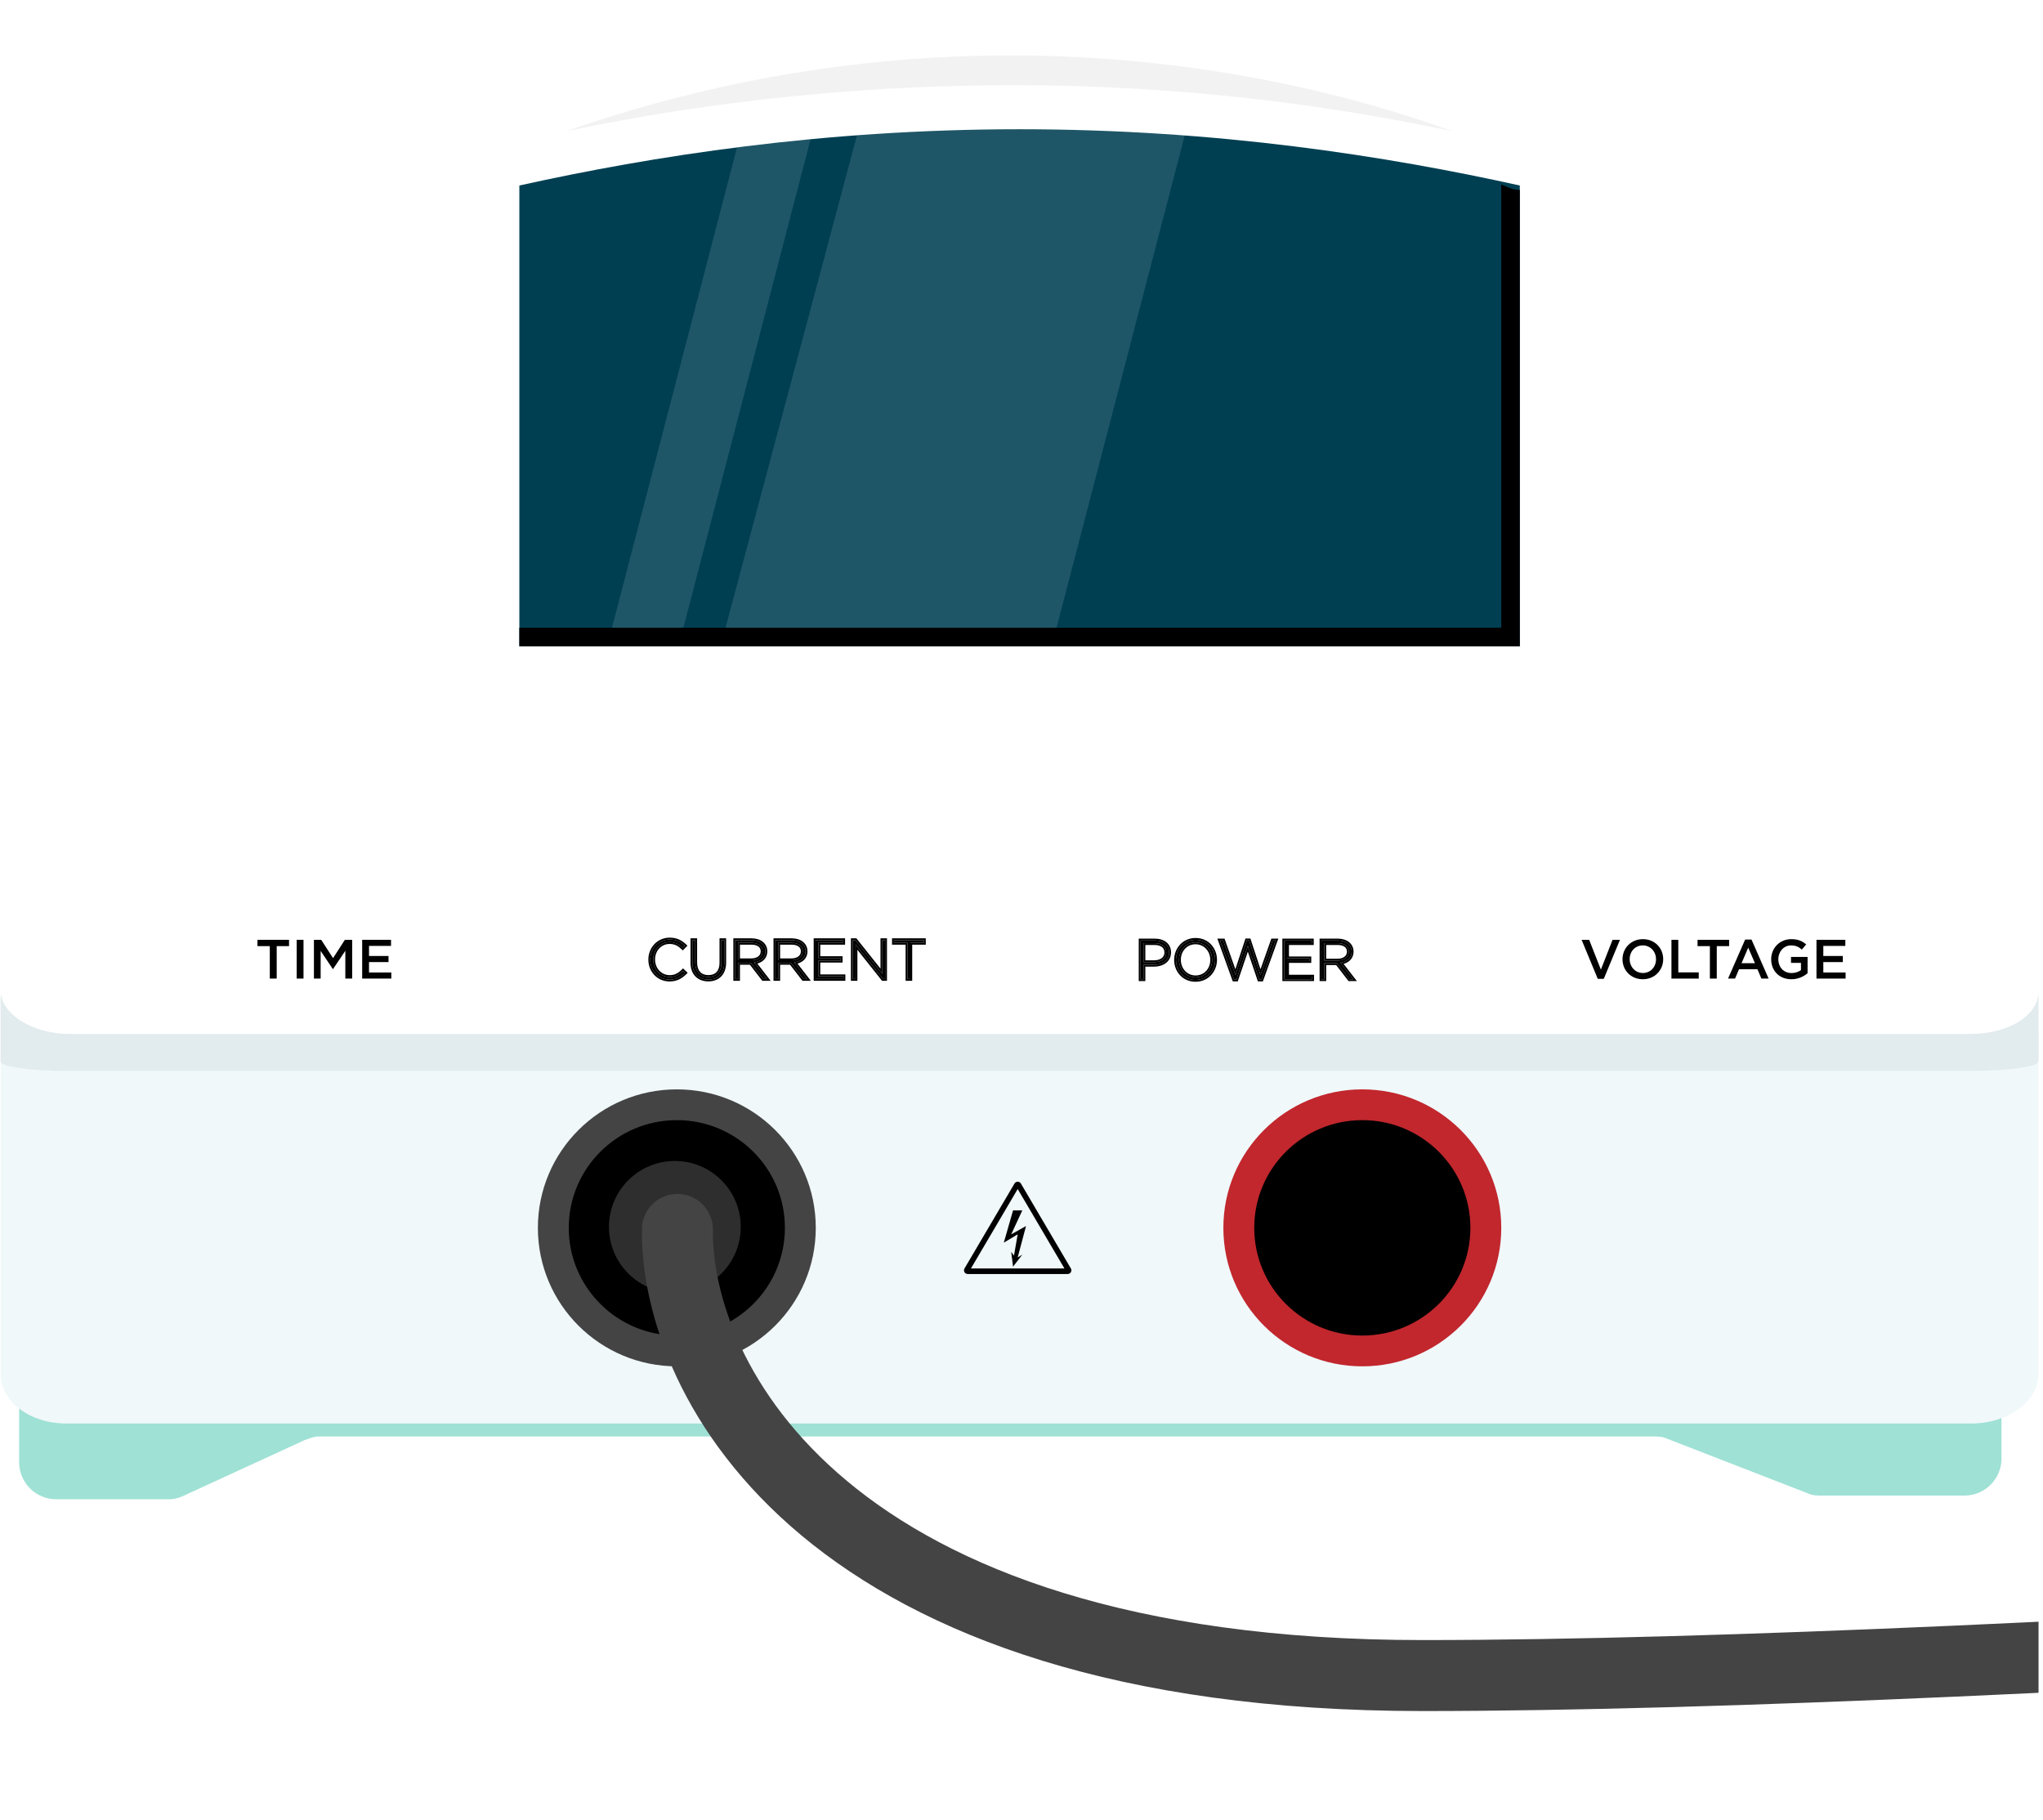 <svg width="403" height="359" viewBox="0 0 403 359" fill="none" xmlns="http://www.w3.org/2000/svg">
<g clip-path="url(#clip0)">
<path d="M387.867 265.864H11.084C7.064 265.864 3.775 269.142 3.775 273.148V288.445C3.775 292.451 7.064 295.729 11.084 295.729H33.377C34.473 295.729 35.569 295.364 36.3 295L60.055 284.074C61.151 283.71 61.882 283.346 62.978 283.346H326.106C326.837 283.346 327.933 283.346 328.664 283.71L356.804 294.636C357.535 295 358.631 295 359.362 295H387.502C391.522 295 394.811 291.722 394.811 287.716V272.42C395.177 269.142 391.887 265.864 387.867 265.864Z" fill="#9FE1D5"/>
<path d="M162.747 153.728H159.824C150.322 153.728 142.647 146.08 142.647 136.611V76.883H162.747V153.728Z" fill="#7CBEB3"/>
<g filter="url(#filter0_d)">
<path d="M388.762 276.79H13.194C5.804 276.79 0.12 272.434 0.12 266.931V199.753C0.12 194.709 5.236 190.582 12.057 190.123C80.836 185.309 75.278 182.099 161.962 182.099C246.373 182.099 322.825 185.309 390.183 190.123C397.004 190.582 402.12 194.709 402.12 199.753V266.931C402.12 272.434 396.152 276.79 388.762 276.79Z" fill="#F0F8FA"/>
</g>
<path d="M388.762 211.235H13.194C5.804 211.235 0.12 210.397 0.12 209.339V196.42C0.12 195.45 5.236 194.656 12.057 194.568C80.836 193.642 75.278 193.025 161.962 193.025C246.373 193.025 322.825 193.642 390.183 194.568C397.004 194.656 402.12 195.45 402.12 196.42V209.339C402.12 210.397 396.152 211.235 388.762 211.235Z" fill="#E2EBED"/>
<path d="M402.092 194.896C402.579 199.967 396.732 203.951 388.45 203.951H13.788C5.993 203.951 -0.341 199.604 0.146 194.896C8.916 133.323 17.199 103.986 25.968 42.413C27.43 32.272 37.661 23.579 52.765 19.233C53.739 18.871 55.201 18.508 56.175 18.508C90.767 9.454 143.385 -0.688 208.184 0.037C266.648 0.761 313.907 9.816 346.063 18.508C347.037 18.87 348.499 19.233 349.473 19.595C364.577 23.579 374.321 32.634 375.783 42.775L402.092 194.896Z" fill="white"/>
<path d="M203.372 16.814C238.644 17.107 267.156 21.794 286.556 25.895C267.156 18.864 238.35 11.541 203.372 10.955C164.278 10.37 132.533 18.571 111.663 25.895C132.533 21.501 164.278 16.521 203.372 16.814Z" fill="#F2F2F2"/>
<path d="M299.793 36.59C273.545 30.778 240.006 25.494 201.12 25.494C162.234 25.494 128.695 30.778 102.447 36.59C102.447 66.707 102.447 97.352 102.447 127.469H299.793V36.59Z" fill="#003F52"/>
<path d="M296.138 36.42V123.827H102.447C102.447 125.92 102.447 125.376 102.447 127.469H299.793V37.466C298.334 37.466 297.596 36.943 296.138 36.42Z" fill="black"/>
<g opacity="0.6">
<path opacity="0.2" d="M208.409 123.827H143.122L169.365 25.494H234.011L208.409 123.827Z" fill="white"/>
<path opacity="0.2" d="M134.801 123.827H120.72L146.322 25.494H160.404L134.801 123.827Z" fill="white"/>
</g>
<path d="M53.221 193.024H54.581V186.622H57.015V185.376H50.788V186.622H53.221V193.024Z" fill="black"/>
<path d="M58.522 193.024H59.87V185.376H58.522V193.024Z" fill="black"/>
<path d="M61.925 193.024H63.251V187.561L65.652 191.145H65.696L68.119 187.54V193.024H69.468V185.376H68.031L65.696 188.993L63.361 185.376H61.925V193.024Z" fill="black"/>
<path d="M71.443 193.024H77.188V191.823H72.791V189.768H76.64V188.567H72.791V186.578H77.133V185.376H71.443V193.024Z" fill="black"/>
<path d="M315.175 193.079H316.359L319.55 185.377H318.091L315.789 191.255L313.476 185.377H311.985L315.175 193.079Z" fill="black"/>
<path d="M324.056 193.156C326.413 193.156 328.08 191.353 328.08 189.201V189.179C328.08 187.027 326.435 185.246 324.078 185.246C321.721 185.246 320.054 187.048 320.054 189.201V189.223C320.054 191.375 321.699 193.156 324.056 193.156ZM324.078 191.921C322.554 191.921 321.469 190.687 321.469 189.201V189.179C321.469 187.693 322.532 186.48 324.056 186.48C325.58 186.48 326.665 187.715 326.665 189.201V189.223C326.665 190.709 325.602 191.921 324.078 191.921Z" fill="black"/>
<path d="M329.709 193.025H335.092V191.801H331.058V185.377H329.709V193.025Z" fill="black"/>
<path d="M337.291 193.025H338.65V186.622H341.084V185.377H334.857V186.622H337.291V193.025Z" fill="black"/>
<path d="M340.871 193.025H342.253L343.042 191.178H346.671L347.45 193.025H348.875L345.498 185.322H344.248L340.871 193.025ZM343.536 189.987L344.851 186.928L346.178 189.987H343.536Z" fill="black"/>
<path d="M353.36 193.156C354.719 193.156 355.805 192.61 356.561 191.965V188.753H353.294V189.922H355.256V191.353C354.785 191.703 354.127 191.932 353.404 191.932C351.836 191.932 350.794 190.774 350.794 189.201V189.179C350.794 187.715 351.869 186.48 353.283 186.48C354.259 186.48 354.84 186.797 355.432 187.3L356.287 186.284C355.498 185.617 354.675 185.246 353.338 185.246C351.024 185.246 349.38 187.059 349.38 189.201V189.223C349.38 191.452 350.959 193.156 353.36 193.156Z" fill="black"/>
<path d="M358.317 193.025H364.062V191.823H359.666V189.769H363.514V188.567H359.666V186.579H364.007V185.377H358.317V193.025Z" fill="black"/>
<path d="M268.73 266.472C282.185 266.472 293.093 255.601 293.093 242.192C293.093 228.783 282.185 217.912 268.73 217.912C255.274 217.912 244.366 228.783 244.366 242.192C244.366 255.601 255.274 266.472 268.73 266.472Z" fill="black"/>
<path fill-rule="evenodd" clip-rule="evenodd" d="M268.729 220.946C256.956 220.946 247.411 230.458 247.411 242.191C247.411 253.924 256.956 263.436 268.729 263.436C280.503 263.436 290.047 253.924 290.047 242.191C290.047 230.458 280.503 220.946 268.729 220.946ZM241.32 242.191C241.32 227.106 253.592 214.876 268.729 214.876C283.867 214.876 296.138 227.106 296.138 242.191C296.138 257.277 283.867 269.506 268.729 269.506C253.592 269.506 241.32 257.277 241.32 242.191Z" fill="#C1272D"/>
<path d="M133.511 266.471C146.967 266.471 157.874 255.601 157.874 242.191C157.874 228.782 146.967 217.911 133.511 217.911C120.055 217.911 109.147 228.782 109.147 242.191C109.147 255.601 120.055 266.471 133.511 266.471Z" fill="black"/>
<path fill-rule="evenodd" clip-rule="evenodd" d="M133.511 220.946C121.737 220.946 112.193 230.458 112.193 242.191C112.193 253.924 121.737 263.436 133.511 263.436C145.285 263.436 154.829 253.924 154.829 242.191C154.829 230.458 145.285 220.946 133.511 220.946ZM106.102 242.191C106.102 227.106 118.373 214.876 133.511 214.876C148.649 214.876 160.92 227.106 160.92 242.191C160.92 257.277 148.649 269.506 133.511 269.506C118.373 269.506 106.102 257.277 106.102 242.191Z" fill="#444444"/>
<path fill-rule="evenodd" clip-rule="evenodd" d="M191.525 250.205L200.749 234.533L209.972 250.205H191.525ZM200.119 233.446C200.401 232.967 201.096 232.967 201.378 233.446L211.239 250.2C211.525 250.686 211.174 251.296 210.61 251.296H190.887C190.323 251.296 189.972 250.686 190.258 250.2L200.119 233.446ZM199.835 238.743H201.661L199.47 243.473L202.391 241.836L200.748 248.022L201.661 247.476L199.835 249.841L199.47 246.93L200.018 247.658L200.748 243.473L198.01 245.111L199.835 238.743Z" fill="black"/>
<path d="M135.125 191.892L134.742 191.521C133.963 192.286 133.207 192.712 132.099 192.712C130.268 192.712 128.854 191.204 128.854 189.27V189.248C128.854 187.325 130.247 185.828 132.088 185.828C133.24 185.828 134.007 186.309 134.676 186.954L135.081 186.539C134.292 185.818 133.47 185.315 132.099 185.315C129.885 185.315 128.262 187.107 128.262 189.27V189.292C128.262 191.488 129.885 193.225 132.077 193.225C133.437 193.225 134.314 192.69 135.125 191.892Z" fill="black"/>
<path d="M142.869 189.849V185.446H142.299V189.915C142.299 191.761 141.301 192.701 139.744 192.701C138.121 192.701 137.146 191.663 137.146 189.86V185.446H136.576V189.915C136.576 192.056 137.88 193.214 139.722 193.214C141.586 193.214 142.869 192.045 142.869 189.849Z" fill="black"/>
<path d="M151.275 193.094L148.743 189.827C150.036 189.653 150.99 188.92 150.99 187.642V187.62C150.99 186.342 149.905 185.446 148.249 185.446H145.026V193.094H145.596V189.926H148.107L150.552 193.094H151.275ZM150.42 187.664C150.42 188.768 149.466 189.412 148.184 189.412H145.596V185.97H148.216C149.609 185.97 150.42 186.615 150.42 187.642V187.664Z" fill="black"/>
<path d="M159.198 193.094L156.666 189.827C157.959 189.653 158.913 188.92 158.913 187.642V187.62C158.913 186.342 157.828 185.446 156.172 185.446H152.949V193.094H153.519V189.926H156.03L158.475 193.094H159.198ZM158.343 187.664C158.343 188.768 157.389 189.412 156.106 189.412H153.519V185.97H156.139C157.532 185.97 158.343 186.615 158.343 187.642V187.664Z" fill="black"/>
<path d="M166.387 193.094V192.57H161.442V189.5H165.838V188.975H161.442V185.97H166.332V185.446H160.872V193.094H166.387Z" fill="black"/>
<path d="M174.598 193.094V185.446H174.049V192.1L168.754 185.446H168.217V193.094H168.765V186.298L174.17 193.094H174.598Z" fill="black"/>
<path d="M182.251 185.97V185.446H176.33V185.97H179.005V193.094H179.575V185.97H182.251Z" fill="black"/>
<path fill-rule="evenodd" clip-rule="evenodd" d="M135.647 191.89L135.382 192.151C134.525 192.994 133.56 193.589 132.077 193.589C129.667 193.589 127.896 191.673 127.896 189.292V189.27C127.896 186.924 129.664 184.95 132.099 184.95C133.588 184.95 134.495 185.508 135.328 186.27L135.606 186.523L134.683 187.468L134.421 187.215C133.795 186.611 133.114 186.192 132.088 186.192C130.47 186.192 129.219 187.504 129.219 189.248V189.27C129.219 191.025 130.492 192.347 132.099 192.347C133.083 192.347 133.752 191.981 134.485 191.261L134.739 191.011L135.647 191.89ZM134.676 186.954C134.007 186.309 133.239 185.828 132.088 185.828C130.246 185.828 128.854 187.325 128.854 189.248V189.27C128.854 191.204 130.268 192.711 132.099 192.711C133.206 192.711 133.963 192.285 134.741 191.521L135.125 191.892C135.037 191.978 134.948 192.062 134.858 192.142C134.118 192.799 133.289 193.225 132.077 193.225C129.884 193.225 128.262 191.488 128.262 189.292V189.27C128.262 187.106 129.884 185.315 132.099 185.315C133.311 185.315 134.095 185.708 134.806 186.298C134.899 186.375 134.99 186.455 135.081 186.538L134.676 186.954ZM143.234 185.082V189.849C143.234 191.017 142.891 191.959 142.256 192.609C141.62 193.26 140.731 193.578 139.722 193.578C138.724 193.578 137.837 193.263 137.199 192.624C136.56 191.985 136.21 191.06 136.21 189.914V185.082H137.511V189.86C137.511 190.698 137.737 191.311 138.105 191.71C138.47 192.105 139.013 192.336 139.744 192.336C140.448 192.336 140.981 192.126 141.34 191.749C141.701 191.37 141.933 190.775 141.933 189.914V185.082H143.234ZM142.298 189.914C142.298 191.761 141.301 192.701 139.744 192.701C138.121 192.701 137.145 191.663 137.145 189.86V185.446H136.575V189.914C136.575 192.056 137.88 193.214 139.722 193.214C141.586 193.214 142.868 192.045 142.868 189.849V185.446H142.298V189.914ZM152.019 193.458H150.371L147.927 190.29H145.961V193.458H144.66V185.082H148.249C149.14 185.082 149.912 185.323 150.47 185.77C151.033 186.222 151.355 186.869 151.355 187.62V187.642C151.355 188.381 151.076 188.982 150.598 189.417C150.266 189.719 149.85 189.932 149.388 190.064L152.019 193.458ZM148.742 189.827C148.881 189.808 149.016 189.783 149.146 189.752C150.23 189.489 150.99 188.783 150.99 187.642V187.62C150.99 186.342 149.905 185.446 148.249 185.446H145.026V193.094H145.596V189.925H148.107L150.551 193.094H151.275L148.742 189.827ZM149.563 188.661C149.872 188.428 150.054 188.098 150.054 187.664V187.642C150.054 187.234 149.899 186.926 149.617 186.709C149.324 186.484 148.861 186.334 148.216 186.334H145.961V189.048H148.183C148.768 189.048 149.243 188.9 149.563 188.661ZM159.942 193.458H158.294L155.849 190.29H153.884V193.458H152.583V185.082H156.172C157.063 185.082 157.835 185.323 158.392 185.77C158.956 186.222 159.278 186.869 159.278 187.62V187.642C159.278 188.381 158.999 188.982 158.521 189.417C158.189 189.719 157.773 189.932 157.311 190.064L159.942 193.458ZM156.665 189.827C156.804 189.808 156.939 189.783 157.069 189.752C158.153 189.489 158.913 188.783 158.913 187.642V187.62C158.913 186.342 157.827 185.446 156.172 185.446H152.949V193.094H153.519V189.925H156.029L158.474 193.094H159.198L156.665 189.827ZM157.486 188.661C157.795 188.428 157.977 188.098 157.977 187.664V187.642C157.977 187.234 157.822 186.926 157.54 186.709C157.247 186.484 156.784 186.334 156.139 186.334H153.884V189.048H156.106C156.691 189.048 157.166 188.9 157.486 188.661ZM166.752 193.458H160.506V185.082H166.697V186.334H161.807V188.611H166.204V189.863H161.807V192.205H166.752V193.458ZM160.872 193.094V185.446H166.332V185.97H161.442V188.975H165.838V189.499H161.442V192.569H166.386V193.094H160.872ZM174.963 193.458H173.993L169.13 187.344V193.458H167.851V185.082H168.93L173.684 191.054V185.082H174.963V193.458ZM174.049 192.1L168.754 185.446H168.216V193.094H168.765V186.298L174.17 193.094H174.597V185.446H174.049V192.1ZM182.616 186.334H179.941V193.458H178.64V186.334H175.964V185.082H182.616V186.334ZM182.25 185.446V185.97H179.575V193.094H179.005V185.97H176.33V185.446H182.25ZM148.183 189.412C149.466 189.412 150.42 188.767 150.42 187.664V187.642C150.42 186.615 149.609 185.97 148.216 185.97H145.596V189.412H148.183ZM156.106 189.412C157.389 189.412 158.343 188.767 158.343 187.664V187.642C158.343 186.615 157.531 185.97 156.139 185.97H153.519V189.412H156.106Z" fill="black"/>
<path d="M230.628 187.868V187.846C230.628 186.371 229.466 185.508 227.778 185.508H224.993V193.156H225.563V190.305H227.635C229.236 190.305 230.628 189.474 230.628 187.868ZM230.058 187.901C230.058 189.037 229.093 189.78 227.668 189.78H225.563V186.033H227.734C229.115 186.033 230.058 186.666 230.058 187.879V187.901Z" fill="black"/>
<path d="M239.695 189.332C239.706 189.321 239.706 189.321 239.695 189.31C239.695 187.223 238.171 185.377 235.847 185.377C233.522 185.377 231.977 187.245 231.977 189.332V189.354C231.977 191.441 233.5 193.287 235.825 193.287C238.149 193.287 239.695 191.419 239.695 189.332ZM239.103 189.354C239.103 191.244 237.743 192.774 235.847 192.774C233.95 192.774 232.569 191.222 232.569 189.332V189.31C232.569 187.42 233.928 185.89 235.825 185.89C237.721 185.89 239.103 187.442 239.103 189.332V189.354Z" fill="black"/>
<path d="M251.639 185.508H251.047L248.635 192.315L246.388 185.486H245.949L243.702 192.315L241.29 185.508H240.654L243.439 193.211H243.899L246.147 186.568L248.394 193.211H248.855L251.639 185.508Z" fill="black"/>
<path d="M258.838 193.156V192.632H253.893V189.562H258.289V189.037H253.893V186.033H258.783V185.508H253.323V193.156H258.838Z" fill="black"/>
<path d="M266.917 193.156L264.384 189.889C265.678 189.715 266.632 188.983 266.632 187.704V187.682C266.632 186.404 265.547 185.508 263.891 185.508H260.668V193.156H261.238V189.988H263.748L266.193 193.156H266.917ZM266.062 187.726C266.062 188.83 265.108 189.474 263.825 189.474H261.238V186.033H263.858C265.251 186.033 266.062 186.677 266.062 187.704V187.726Z" fill="black"/>
<path fill-rule="evenodd" clip-rule="evenodd" d="M224.627 185.144H227.778C228.68 185.144 229.481 185.374 230.064 185.84C230.657 186.312 230.994 187.004 230.994 187.846V187.868C230.994 188.79 230.588 189.506 229.951 189.98C229.324 190.447 228.493 190.669 227.635 190.669H225.928V193.52H224.627V185.144ZM224.993 185.508H227.778C229.466 185.508 230.628 186.371 230.628 187.846V187.868C230.628 189.474 229.236 190.304 227.635 190.304H225.563V193.156H224.993V185.508ZM229.172 188.98C229.504 188.72 229.693 188.356 229.693 187.901V187.879C229.693 187.378 229.504 187.027 229.192 186.791C228.868 186.544 228.374 186.397 227.734 186.397H225.928V189.416H227.668C228.32 189.416 228.832 189.246 229.172 188.98ZM240.06 189.401C240.026 191.635 238.35 193.651 235.825 193.651C233.273 193.651 231.611 191.615 231.611 189.354V189.332C231.611 187.071 233.295 185.013 235.846 185.013C238.373 185.013 240.026 187.008 240.06 189.241C240.065 189.266 240.068 189.292 240.068 189.321C240.068 189.35 240.065 189.377 240.06 189.401ZM239.695 189.31C239.7 189.316 239.703 189.318 239.703 189.321C239.703 189.324 239.7 189.327 239.695 189.332C239.695 191.419 238.149 193.287 235.825 193.287C233.5 193.287 231.976 191.441 231.976 189.354V189.332C231.976 187.245 233.522 185.377 235.846 185.377C238.171 185.377 239.695 187.223 239.695 189.31ZM235.846 192.41C237.517 192.41 238.737 191.069 238.737 189.354V189.332C238.737 187.618 237.495 186.255 235.825 186.255C234.154 186.255 232.934 187.596 232.934 189.31V189.332C232.934 191.046 234.176 192.41 235.846 192.41ZM252.159 185.144L249.111 193.575H248.131L246.146 187.708L244.161 193.575H243.181L240.133 185.144H241.548L243.689 191.185L245.684 185.122H246.652L248.648 191.185L250.788 185.144H252.159ZM248.635 192.315L246.387 185.486H245.949L243.701 192.315L241.289 185.508H240.653L243.438 193.211H243.899L246.146 186.568L248.394 193.211H248.854L251.639 185.508H251.047L248.635 192.315ZM259.203 193.52H252.957V185.144H259.148V186.397H254.258V188.673H258.655V189.926H254.258V192.268H259.203V193.52ZM253.323 193.156V185.508H258.783V186.032H253.893V189.037H258.289V189.562H253.893V192.632H258.837V193.156H253.323ZM267.661 193.52H266.013L263.568 190.352H261.603V193.52H260.302V185.144H263.891C264.782 185.144 265.554 185.385 266.111 185.832C266.674 186.284 266.997 186.931 266.997 187.682V187.704C266.997 188.443 266.717 189.044 266.24 189.479C265.908 189.782 265.492 189.994 265.03 190.127L267.661 193.52ZM264.384 189.889C264.523 189.871 264.657 189.845 264.787 189.814C265.871 189.551 266.632 188.845 266.632 187.704V187.682C266.632 186.404 265.546 185.508 263.891 185.508H260.667V193.156H261.238V189.988H263.748L266.193 193.156H266.917L264.384 189.889ZM265.205 188.723C265.514 188.491 265.696 188.16 265.696 187.726V187.704C265.696 187.296 265.54 186.988 265.259 186.772C264.966 186.547 264.503 186.397 263.858 186.397H261.603V189.11H263.825C264.41 189.11 264.885 188.963 265.205 188.723ZM227.668 189.78C229.093 189.78 230.058 189.037 230.058 187.901V187.879C230.058 186.666 229.115 186.032 227.734 186.032H225.563V189.78H227.668ZM235.846 192.774C237.743 192.774 239.103 191.244 239.103 189.354V189.332C239.103 187.442 237.721 185.89 235.825 185.89C233.928 185.89 232.568 187.42 232.568 189.31V189.332C232.568 191.222 233.95 192.774 235.846 192.774ZM263.825 189.474C265.108 189.474 266.062 188.829 266.062 187.726V187.704C266.062 186.677 265.25 186.032 263.858 186.032H261.238V189.474H263.825Z" fill="black"/>
<path d="M133.12 255C140.3 255 146.12 249.18 146.12 242C146.12 234.82 140.3 229 133.12 229C125.94 229 120.12 234.82 120.12 242C120.12 249.18 125.94 255 133.12 255Z" fill="#2E2E2E"/>
<path d="M133.62 242.5C133.287 271.833 162.22 330.5 280.62 330.5C399.02 330.5 627.787 312.667 659.12 310" stroke="#444444" stroke-width="14" stroke-linecap="round"/>
</g>
<defs>
<filter id="filter0_d" x="-3.88" y="182.099" width="410" height="102.691" filterUnits="userSpaceOnUse" color-interpolation-filters="sRGB">
<feFlood flood-opacity="0" result="BackgroundImageFix"/>
<feColorMatrix in="SourceAlpha" type="matrix" values="0 0 0 0 0 0 0 0 0 0 0 0 0 0 0 0 0 0 127 0"/>
<feOffset dy="4"/>
<feGaussianBlur stdDeviation="2"/>
<feColorMatrix type="matrix" values="0 0 0 0 0 0 0 0 0 0 0 0 0 0 0 0 0 0 0.25 0"/>
<feBlend mode="normal" in2="BackgroundImageFix" result="effect1_dropShadow"/>
<feBlend mode="normal" in="SourceGraphic" in2="effect1_dropShadow" result="shape"/>
</filter>
<clipPath id="clip0">
<rect width="402" height="359" fill="white" transform="translate(0.12)"/>
</clipPath>
</defs>
</svg>

